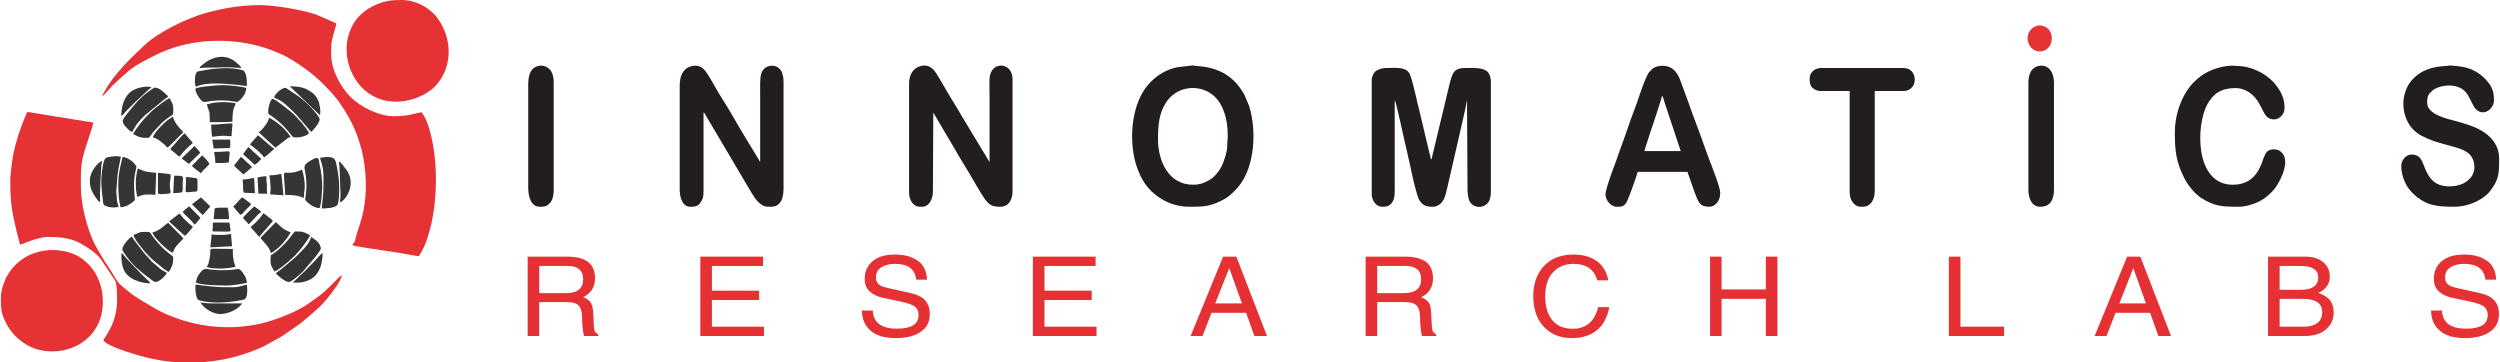 <?xml version="1.0" encoding="UTF-8"?>
<!DOCTYPE svg PUBLIC "-//W3C//DTD SVG 1.1//EN" "http://www.w3.org/Graphics/SVG/1.1/DTD/svg11.dtd">
<!-- Creator: CorelDRAW 2019 (64-Bit) -->
<svg xmlns="http://www.w3.org/2000/svg" xml:space="preserve" width="400px" height="58px" version="1.1" style="shape-rendering:geometricPrecision; text-rendering:geometricPrecision; image-rendering:optimizeQuality; fill-rule:evenodd; clip-rule:evenodd" viewBox="0 0 262.92 38.15" xmlns:xlink="http://www.w3.org/1999/xlink" xmlns:xodm="http://www.corel.com/coreldraw/odm/2003">
 <defs>
  <style type="text/css">
   <![CDATA[
    .fil0 {fill:#221E1F}
    .fil2 {fill:#373435}
    .fil1 {fill:#E63135}
    .fil3 {fill:#E53034;fill-rule:nonzero}
   ]]>
  </style>
 </defs>
 <g id="Layer_x0020_1">
  <g id="_2387181124512">
   <path class="fil0" d="M144.27 8.46l0 12c0,0.62 0.47,1.3 1.07,1.3 0.54,0 0.88,-0.05 1.17,-0.62 0.19,-0.38 0.18,-0.78 0.18,-1.35l0 -9.27c0.15,0.17 0.98,4.13 1.08,4.52 0.06,0.23 0.13,0.51 0.18,0.76 0.05,0.27 0.12,0.52 0.17,0.77 0.05,0.26 0.12,0.5 0.17,0.73 0.06,0.28 0.1,0.48 0.16,0.77 0.14,0.65 0.57,2.56 0.81,2.96 0.37,0.61 0.75,0.73 1.41,0.73 0.51,0 0.9,-0.29 1.14,-0.7 0.2,-0.35 0.34,-0.97 0.44,-1.43l1.04 -4.52c0.08,-0.33 1.01,-4.37 1.01,-4.59l0.05 9.27c-0.01,0.46 0.05,1 0.19,1.33 0.34,0.77 1.44,0.91 2.01,0.16 0.16,-0.21 0.26,-0.67 0.26,-1.04l0 -11.64c0,-0.42 -0.13,-0.83 -0.35,-1.04 -0.51,-0.52 -1.7,-0.4 -2.47,-0.4 -0.52,0 -0.92,0.18 -1.12,0.5 -0.17,0.28 -0.33,0.84 -0.42,1.23l-1.82 7.59c-0.04,0.17 -0.02,0.23 -0.14,0.31 0,-0.2 -0.09,-0.46 -0.14,-0.66l-1.09 -4.59c-0.12,-0.46 -0.21,-0.83 -0.31,-1.3 -0.12,-0.52 -0.51,-2.19 -0.73,-2.55 -0.44,-0.7 -1.54,-0.53 -2.56,-0.53 -0.35,0 -0.8,0.19 -1,0.35 -0.2,0.17 -0.39,0.58 -0.39,0.95l0 0z"/>
   <path class="fil0" d="M71.44 9.22l0 10.71c0,0.77 0.24,1.83 1.12,1.83 0.48,0 0.8,-0.02 1.11,-0.5 0.21,-0.32 0.28,-0.58 0.28,-1.11l0 -8.33c0.15,0.1 0.25,0.36 0.41,0.62l3.11 5.26c0.13,0.24 0.25,0.42 0.38,0.65l1.17 1.97c0.37,0.61 0.9,1.44 1.74,1.44 0.6,0 0.95,0 1.32,-0.55 0.18,-0.26 0.29,-0.85 0.29,-1.28l0 -11.33c0,-0.27 -0.03,-0.54 -0.1,-0.76 -0.08,-0.3 -0.12,-0.37 -0.3,-0.58 -0.5,-0.57 -1.88,-0.52 -2.02,0.85 -0.06,0.53 -0.04,1.14 -0.04,1.74 0,2.39 0,4.78 0,7.17 -0.17,-0.19 -0.13,-0.2 -0.25,-0.39 -0.69,-1.16 -1.79,-2.91 -2.43,-4.06 -0.09,-0.17 -0.16,-0.24 -0.25,-0.42 -0.42,-0.78 -1.32,-2.11 -1.72,-2.85 -0.18,-0.33 -0.91,-1.6 -1.12,-1.83 -0.25,-0.29 -0.47,-0.54 -1.09,-0.56 -0.33,0 -0.75,0.16 -0.95,0.33 -0.53,0.48 -0.66,1.01 -0.66,1.98l0 0z"/>
   <path class="fil0" d="M95.58 8.78l0 11.51c0,0.71 0.42,1.47 1.12,1.47l0.27 0c0.73,0 1.12,-0.84 1.12,-1.61l0.04 -8.28c0.03,0.04 0.03,0.04 0.06,0.08l2.24 3.8c0.41,0.75 1.11,1.83 1.56,2.61 0.31,0.54 1.21,2.11 1.59,2.62 0.52,0.7 0.89,0.78 1.68,0.78 0.16,0 0.4,-0.08 0.52,-0.14 0.45,-0.23 0.69,-0.88 0.69,-1.42l0 -11.87c0,-1.85 -2.33,-1.95 -2.42,-0.05 -0.03,0.56 0,1.19 0,1.75 0,2.34 0,4.69 0,7.03l-1.43 -2.37c-0.09,-0.14 -0.16,-0.24 -0.24,-0.39l-1.21 -2.01c-0.48,-0.87 -1.26,-2.05 -1.68,-2.81l-0.71 -1.21c-0.32,-0.49 -0.87,-1.86 -2.3,-1.2 -0.62,0.29 -0.9,1.01 -0.9,1.71l0 0z"/>
   <path class="fil0" d="M125.46 19.44c-2.62,0 -3.68,-2.57 -3.68,-4.75 0,-1.49 0.1,-2.81 0.88,-3.96 1.03,-1.52 3.03,-1.88 4.52,-0.99 0.98,0.59 1.43,1.53 1.72,2.58 0.17,0.64 0.27,1.79 0.19,2.46 -0.06,0.54 0.05,0.55 -0.17,1.49 -0.08,0.29 -0.17,0.53 -0.27,0.81 -0.23,0.66 -0.82,1.51 -1.45,1.86 -0.48,0.28 -0.98,0.5 -1.74,0.5l0 0zm-6.41 -5.15l0 0c0,1.68 0.34,3.35 1.15,4.71 0.97,1.64 2.85,2.76 4.85,2.76 1.45,0 2.13,-0.01 3.42,-0.65 0.76,-0.38 1.3,-0.89 1.81,-1.51 1.67,-2.05 1.9,-5.79 1.1,-8.41l-0.5 -1.2c-0.24,-0.46 -0.73,-1.13 -1.11,-1.49 -1.12,-1.08 -2.48,-1.48 -4,-1.56 -0.2,-0.01 -0.19,-0.05 -0.4,-0.05l-1.53 0.18c-1.68,0.33 -3.09,1.48 -3.86,2.99 -0.61,1.18 -0.93,2.76 -0.93,4.23l0 0z"/>
   <path class="fil0" d="M252.84 10.88c0,1.5 0.71,2.78 1.92,3.41 1.11,0.56 1.5,0.62 2.56,0.93 1.45,0.43 3,0.6 3,2.42 0,0.28 -0.13,0.65 -0.24,0.84 -0.15,0.25 -0.31,0.4 -0.54,0.58 -0.81,0.66 -2.47,0.75 -3.32,0.18 -0.54,-0.36 -0.85,-0.92 -1.11,-1.54 -0.3,-0.71 -0.42,-1.44 -1.42,-1.44 -0.55,0 -1.07,0.57 -1.07,1.2 0,1.05 0.48,2.21 1.23,2.9 0.42,0.39 0.4,0.38 0.92,0.72 0.97,0.63 2.22,0.68 3.4,0.68 1.42,0 2.78,-0.61 3.55,-1.37 0.12,-0.12 0.15,-0.16 0.25,-0.29 0.92,-1.16 0.95,-1.88 0.95,-3.2l0 -0.13 0 -0.07c0,-1.94 -1.58,-3.01 -3.18,-3.54 -0.42,-0.14 -0.82,-0.27 -1.27,-0.39 -0.98,-0.25 -3.12,-0.72 -3.12,-1.93 0,-0.37 0,-0.72 0.25,-1 0.13,-0.14 0.33,-0.36 0.49,-0.45 0.81,-0.46 2.02,-0.54 2.82,-0.1 1.21,0.68 1.06,2.53 2.31,2.53 0.66,0 1.16,-0.71 1.16,-1.21 0,-0.76 -0.11,-1.29 -0.57,-1.89 -0.62,-0.82 -1.55,-1.45 -2.56,-1.65 -0.51,-0.1 -0.91,-0.13 -1.4,-0.17 -0.21,-0.02 -0.3,0.03 -0.49,0.04 -1.52,0.08 -2.7,0.43 -3.68,1.56 -0.5,0.57 -0.84,1.54 -0.84,2.38l0 0z"/>
   <path class="fil0" d="M174.82 10.08c0.12,0.09 0.16,0.37 0.26,0.67l1.71 5.15 -3.81 0c0.01,-0.18 0.15,-0.53 0.21,-0.73l0.46 -1.43c0.08,-0.25 0.17,-0.45 0.25,-0.73 0.14,-0.49 0.91,-2.68 0.92,-2.93l0 0zm-4.8 11.68l0 0c0.55,0 0.82,0.01 1.12,-0.58 0.19,-0.36 1.03,-2.68 1.12,-3.09l5.24 0 0.73 2.09c0.43,1.09 0.52,1.58 1.56,1.58 0.61,0 1.16,-0.6 1.16,-1.43 0,-0.59 -0.7,-2.31 -0.93,-2.96 -0.06,-0.16 -0.13,-0.31 -0.18,-0.45l-0.53 -1.44c-0.52,-1.54 -1.21,-3.23 -1.73,-4.76l-0.7 -1.9c-0.22,-0.66 -0.49,-1.25 -0.99,-1.61 -0.5,-0.36 -1.45,-0.4 -2,-0.03 -0.11,0.08 -0.22,0.21 -0.32,0.31 -0.17,0.17 -0.17,0.17 -0.28,0.39 -0.61,1.24 -0.92,2.54 -1.42,3.78 -0.42,1.05 -0.92,2.67 -1.37,3.82l-0.34 0.96c-0.11,0.34 -0.21,0.63 -0.34,0.96 -0.23,0.6 -0.88,2.38 -0.94,2.95 -0.08,0.64 0.54,1.41 1.14,1.41l0 0z"/>
   <path class="fil0" d="M228.79 13.97c0,1.85 0.14,3.07 0.94,4.66 0.23,0.47 0.46,0.83 0.79,1.22 0.45,0.54 0.35,0.39 0.81,0.81 0.09,0.07 0.12,0.11 0.23,0.17 1.39,0.87 2.16,0.93 3.9,0.93 0.79,0 1.4,-0.22 1.97,-0.45 0.74,-0.3 1.53,-0.97 1.99,-1.63 0.58,-0.83 1.66,-3 0.41,-3.8 -0.41,-0.26 -1.1,-0.22 -1.38,0.14 -0.32,0.43 -0.38,0.87 -0.6,1.37 -0.54,1.3 -1.47,2.05 -2.97,2.05 -4,0 -3.89,-6.26 -2.66,-8.48 0.61,-1.1 1.46,-1.69 2.93,-1.69 1.14,0 2.03,0.71 2.54,1.67 0.08,0.16 0.14,0.25 0.22,0.4 0.35,0.66 0.47,1.13 1.21,1.22 0.67,0.08 1.22,-0.56 1.22,-1.19 0,-0.95 -0.32,-1.61 -0.8,-2.28 -0.81,-1.12 -2.2,-1.91 -3.63,-2.11 -0.22,-0.03 -0.42,-0.02 -0.67,-0.05 -1.21,-0.13 -2.84,0.4 -3.77,1.12 -0.59,0.47 -0.97,0.84 -1.39,1.48 -0.82,1.23 -1.29,2.86 -1.29,4.44z"/>
   <path class="fil0" d="M190.36 8.24c0,0.41 0.01,0.73 0.32,1.02 0.18,0.17 0.5,0.32 0.84,0.32l3.05 0 0 10.71c0,0.76 0.5,1.47 1.16,1.47l0.23 0c0.85,0 1.25,-0.8 1.25,-1.65l0 -10.53 3 0c1.64,0 1.58,-2.42 0.05,-2.42l-8.74 0c-0.6,0 -1.16,0.46 -1.16,1.08l0 0z"/>
   <path class="fil0" d="M213.38 8.73l0 11.24c0,0.83 0.3,1.79 1.25,1.79 1.08,0 1.44,-0.78 1.44,-1.83l0 -11.2c0,-1.56 -1,-2.13 -1.95,-1.67 -0.57,0.28 -0.74,0.99 -0.74,1.67z"/>
   <path class="fil0" d="M55.5 8.87l0 10.92c0,0.83 0.26,1.97 1.2,1.97 0.57,0 0.84,-0.05 1.18,-0.52 0.2,-0.26 0.3,-0.74 0.3,-1.18l0 -11.37c0,-0.53 -0.09,-0.97 -0.33,-1.28 -0.21,-0.28 -0.62,-0.54 -1.08,-0.5 -0.98,0.1 -1.27,0.91 -1.27,1.96l0 0z"/>
   <path class="fil1" d="M213.29 4.03c0,0.35 0.17,0.75 0.35,0.95 0.74,0.84 2.2,0.43 2.2,-0.99 0,-0.36 -0.15,-0.69 -0.32,-0.89 -0.12,-0.14 -0.17,-0.16 -0.33,-0.25 -0.84,-0.51 -1.9,0.19 -1.9,1.18l0 0z"/>
   <g id="_2679584644864">
    <path class="fil1" d="M10.66 10.16c0.18,-0.11 0.83,-0.9 1.06,-1.13l0.85 -0.8c0.43,-0.36 1.03,-0.94 1.53,-1.25 0.59,-0.38 1.52,-0.86 2.14,-1.17 3.35,-1.69 7.51,-1.93 11.11,-0.91 0.82,0.23 1.41,0.48 2.15,0.8 0.88,0.37 1.84,1.06 2.62,1.6 0.22,0.16 0.44,0.32 0.65,0.51 0.12,0.09 0.21,0.17 0.32,0.26 0.45,0.4 0.81,0.72 1.21,1.17 0.1,0.11 0.2,0.2 0.31,0.31 0.21,0.2 0.37,0.43 0.56,0.65 0.6,0.68 1.45,2.09 1.84,2.91 0.08,0.15 0.1,0.25 0.18,0.4 0.23,0.46 0.64,1.72 0.77,2.23 0.51,2.03 0.6,4.44 0.2,6.43 -0.21,1.1 -0.55,1.88 -0.8,2.78 -0.04,0.17 -0.06,0.3 -0.12,0.46 -0.1,0.26 -0.19,0.16 -0.24,0.38 0.27,0.14 1.27,0.26 1.69,0.33l3.53 0.54c0.49,0.08 1.35,0.26 1.76,0.3 0.55,-0.81 0.83,-1.58 1.1,-2.53 0.8,-2.8 0.92,-6.57 0.34,-9.48 -0.18,-0.88 -0.45,-2.03 -0.92,-2.8 -0.08,-0.13 -0.13,-0.19 -0.2,-0.33 -0.77,0.07 -1.2,0.41 -3,0.41 -1.49,0 -3.48,-0.99 -4.49,-2.01 -1.07,-1.07 -2.05,-2.89 -2.05,-4.49 0,-1.5 0.03,-1.26 0.39,-2.65 0.05,-0.21 0.14,-0.39 0.15,-0.62l-2.15 -0.94c-1.48,-0.5 -4.36,-0.98 -5.92,-0.98 -2.13,0 -4.04,0.38 -5.7,0.84 -1.97,0.55 -4.88,1.95 -6.42,3.38 -0.59,0.54 -1.1,1.05 -1.66,1.61 -0.77,0.77 -1.64,1.8 -2.22,2.71 -0.15,0.24 -0.51,0.82 -0.57,1.08l0 0z"/>
    <path class="fil1" d="M0.99 19.08c0,2.13 0.17,3.24 0.67,5.28l0.36 1.39c0.22,-0.05 0.44,-0.15 0.65,-0.24 0.5,-0.22 1.64,-0.57 2.21,-0.57 1.21,0 2.25,0.05 3.38,0.61 0.65,0.33 1.75,1.05 2.2,1.65 0.12,0.15 0.2,0.29 0.31,0.46l1.24 1.84c0.22,0.41 0.22,1.49 0.22,2.03 0,2.58 -1.34,3.93 -1.44,4.29 0.44,0.65 3.18,1.43 3.78,1.6 1.49,0.43 3.02,0.68 4.56,0.73l1.37 0c1.3,-0.04 2.59,-0.22 3.87,-0.53 1.13,-0.28 2.9,-0.9 3.91,-1.51l0.98 -0.54c0.21,-0.1 0.31,-0.19 0.5,-0.31l1.59 -1.09c0.09,-0.07 0.14,-0.12 0.23,-0.18l1.24 -1.04c0.47,-0.42 0.96,-0.85 1.35,-1.34 0.07,-0.09 0.12,-0.13 0.19,-0.21 0.41,-0.51 1.47,-1.85 1.52,-2.43 -0.19,0.05 -0.9,0.83 -1.09,1.02 -1.01,1.01 -1.34,1.18 -2.37,1.93 -1.14,0.82 -3.09,1.59 -4.47,1.98 -2.95,0.82 -6.21,0.68 -9.12,-0.29 -0.25,-0.08 -0.46,-0.16 -0.69,-0.25 -0.65,-0.25 -1.3,-0.53 -1.92,-0.9 -0.86,-0.53 -2.12,-1.18 -2.86,-1.84 -0.2,-0.18 -0.35,-0.26 -0.54,-0.45 -0.1,-0.1 -0.13,-0.13 -0.24,-0.21 -0.33,-0.27 -0.71,-1.02 -0.97,-1.4 -0.39,-0.58 -1.49,-2.34 -1.77,-2.93 -0.6,-1.25 -1.1,-2.99 -1.29,-4.36 -0.15,-1.07 -0.13,-1.75 -0.13,-2.82 0,-1.87 0.5,-2.79 0.91,-4.19 0.11,-0.39 0.36,-0.99 0.39,-1.36 -0.26,-0.06 -0.58,-0.09 -0.85,-0.14 -0.31,-0.05 -0.57,-0.09 -0.88,-0.14l-5.21 -0.84c-0.21,0.4 -0.79,1.95 -0.94,2.42 -0.1,0.31 -0.15,0.6 -0.26,0.91 -0.3,0.93 -0.59,2.93 -0.59,3.97l0 0z"/>
    <path class="fil1" d="M41.57 10.7c1.65,0 3.52,-0.74 4.51,-2.06 1.59,-2.13 1.29,-5.05 -0.36,-7.02 -0.19,-0.22 -0.43,-0.41 -0.65,-0.6 -0.71,-0.56 -1.81,-1.02 -2.83,-1.02 -1.12,0 -1.68,0.06 -2.68,0.46 -1.17,0.47 -2.23,1.37 -2.72,2.56 -0.41,0.98 -0.52,1.76 -0.42,2.79 0.09,0.9 0.4,1.75 0.87,2.5 0.84,1.37 2.36,2.39 4.28,2.39z"/>
    <path class="fil1" d="M0 31.44c0,1.11 0.06,1.6 0.54,2.55 0.5,1 1.28,1.77 2.24,2.33 1.94,1.12 4.81,0.8 6.44,-0.82 0.11,-0.11 0.2,-0.2 0.31,-0.31 0.11,-0.12 0.19,-0.26 0.29,-0.39 0.09,-0.13 0.18,-0.28 0.26,-0.41 0.79,-1.37 0.85,-3.33 0.25,-4.82 -0.13,-0.34 -0.23,-0.55 -0.4,-0.85 -0.33,-0.52 -0.73,-0.97 -1.2,-1.35 -0.15,-0.12 -0.19,-0.16 -0.37,-0.26 -0.14,-0.09 -0.27,-0.18 -0.42,-0.25 -1.88,-0.91 -4.42,-0.68 -6.05,0.69 -0.29,0.25 -0.7,0.68 -0.92,1 -0.18,0.25 -0.37,0.53 -0.48,0.82 -0.29,0.7 -0.49,1.21 -0.49,2.07z"/>
    <path class="fil2" d="M17.47 28.71l-0.58 -0.32 -1.02 -0.86c-0.09,-0.11 -0.1,-0.14 -0.2,-0.25 -0.59,-0.59 -1,-1.17 -1.5,-1.82 -0.08,-0.11 -0.11,-0.15 -0.19,-0.26 -0.07,-0.1 -0.15,-0.18 -0.18,-0.3 -0.19,0.05 -0.27,0.2 -0.4,0.32 -0.2,0.21 -0.5,0.56 -0.59,0.85 -0.07,0.21 0.02,0.32 0.12,0.49 0.37,0.58 0.82,1.11 1.3,1.58 0.14,0.13 0.24,0.19 0.38,0.33 0.09,0.09 0.1,0.09 0.2,0.16 0.09,0.07 0.11,0.11 0.19,0.17l0.81 0.62c0.34,0.21 0.38,0.42 0.95,0.06 0.23,-0.15 0.64,-0.54 0.71,-0.78l0 0.01z"/>
    <path class="fil2" d="M10.57 19.08c0,0.73 0.1,1.49 0.18,2.15 0.04,0.28 0.03,0.41 0.61,0.55 0.25,0.06 0.79,0.09 1,-0.02 0.04,-0.07 0.03,0.02 0,-0.09 -0.11,-0.55 -0.11,0 -0.18,-1.16 -0.01,-0.19 -0.04,-0.16 -0.04,-0.31l0.14 -1.79c0.02,-0.2 0.06,-0.43 0.1,-0.66 0.08,-0.44 0.16,-0.86 0.25,-1.27 -0.26,0 -0.33,-0.05 -0.54,-0.05 -0.14,0.01 -0.34,0.04 -0.53,0.06 -0.5,0.05 -0.62,0.18 -0.72,0.49 -0.15,0.48 -0.27,1.47 -0.27,2.1l0 0z"/>
    <path class="fil2" d="M13.84 13.88c0.36,-0.76 0.76,-1.23 1.4,-1.82l1.8 -1.47c0.16,-0.12 0.39,-0.33 0.56,-0.38 -0.04,-0.16 -0.15,-0.22 -0.26,-0.32 -0.26,-0.26 -0.72,-0.67 -1.13,-0.67 -0.16,0 -1.1,0.73 -1.31,0.93 -0.2,0.2 -0.36,0.37 -0.56,0.56 -0.3,0.31 -1.44,1.68 -1.51,1.94 -0.09,0.35 0.42,0.82 0.64,1.02 0.11,0.1 0.19,0.2 0.37,0.21l0 0z"/>
    <path class="fil2" d="M20.47 30.32c0,0.28 0.03,0.57 0.1,0.8 0.09,0.34 0.12,0.44 0.38,0.51 1.21,0.31 2.66,0.24 3.88,0.04 0.16,-0.02 0.72,-0.12 0.81,-0.16 0.28,-0.15 0.29,-0.77 0.29,-1.06 0,-0.25 -0.04,-0.26 -0.04,-0.49 -0.3,0.02 -0.69,0.27 -1.48,0.27 -1.6,0 -1.67,-0.02 -3.22,-0.19 -0.23,-0.03 -0.43,-0.08 -0.72,-0.08l0 0.36 0 0z"/>
    <path class="fil2" d="M20.52 9.14c1.07,-0.58 3.36,-0.3 4.57,-0.19 0.27,0.03 0.55,0.1 0.8,0.1 0,-0.43 0.03,-1.53 -0.48,-1.67 -1.25,-0.36 -2.94,-0.19 -4.15,0.04 -0.12,0.03 -0.49,0.08 -0.56,0.11 -0.34,0.16 -0.34,1.29 -0.18,1.61l0 0z"/>
    <path class="fil2" d="M33.59 16.61c0.02,0.24 0.36,0.82 0.36,1.97 0,1.16 0.02,1.64 -0.13,2.79 -0.02,0.22 -0.05,0.33 -0.05,0.57 0.42,0 1.38,-0.05 1.62,-0.35 0.2,-0.23 0.22,-1.35 0.22,-1.8 0,-0.73 -0.09,-1.39 -0.21,-2.03 -0.17,-0.95 -0.19,-1.24 -1.09,-1.24 -0.32,0 -0.46,0.07 -0.72,0.09l0 0z"/>
    <path class="fil2" d="M28.76 10.26l0.62 0.31c0.54,0.31 1.3,1.09 1.74,1.53 0.11,0.11 0.12,0.16 0.22,0.27 0.08,0.09 0.15,0.13 0.22,0.23l1.09 1.28c0.23,-0.15 0.9,-0.97 0.9,-1.34 0,-0.21 -0.54,-0.82 -0.71,-1 -0.11,-0.12 -0.14,-0.19 -0.27,-0.31 -0.38,-0.39 -0.79,-0.74 -1.22,-1.07l-1.36 -0.91c-0.22,-0.06 -0.66,0.26 -0.81,0.4 -0.16,0.17 -0.37,0.38 -0.42,0.61z"/>
    <path class="fil2" d="M28.93 28.75c0.2,0.29 1.03,0.92 1.35,0.93 0.31,0.01 1.24,-0.85 1.52,-1.11 0,-0.01 0.01,-0.02 0.02,-0.03l1.41 -1.67c0.5,-0.7 0.53,-0.66 0.32,-1.12 -0.14,-0.31 -0.61,-0.65 -0.9,-0.81 -0.18,0.79 -1.08,1.55 -1.64,2.12l-1.26 1.07c-0.12,0.09 -0.16,0.14 -0.27,0.22l-0.55 0.4 0 0z"/>
    <path class="fil2" d="M32.16 19.52c0,0.33 -0.03,0.48 -0.05,0.76 -0.01,0.25 -0.07,0.5 -0.09,0.72 0.05,0.19 0.87,0.9 1.48,0.9 0.2,0 0.32,-1.87 0.32,-2.24 0,-0.77 -0.11,-1.65 -0.28,-2.36 -0.14,-0.61 0.02,-0.98 -1.01,-0.36 -1.02,0.62 -0.37,0.67 -0.37,2.58l0 0z"/>
    <path class="fil2" d="M12.36 19.52c0,0.84 0.06,1.58 0.23,2.29 0.6,0 1.22,-0.45 1.52,-0.76 -0.1,-1.23 -0.19,-1.95 0.1,-3.22 0.1,-0.43 0.1,-0.26 -0.25,-0.71 -0.1,-0.12 -0.19,-0.17 -0.32,-0.26 -0.19,-0.14 -0.54,-0.33 -0.83,-0.34 -0.27,1.14 -0.45,1.73 -0.45,3l0 0z"/>
    <path class="fil2" d="M28.4 26.87c0,0.78 -0.15,0.88 0.4,1.7 0.42,-0.1 1.76,-1.3 2.12,-1.64 0.17,-0.17 0.27,-0.32 0.44,-0.5 0.33,-0.33 1.01,-1.31 1.2,-1.66 -0.73,-0.39 -0.77,-0.41 -1.57,-0.41 -0.12,0 -0.42,0.47 -0.58,0.67 -0.31,0.4 -0.58,0.65 -0.93,1 -0.22,0.23 -0.81,0.7 -1.08,0.84l0 0z"/>
    <path class="fil2" d="M13.93 14.11c0.72,0.38 0.81,0.4 1.57,0.4 0.15,0 0.34,-0.38 0.44,-0.5 0.06,-0.08 0.11,-0.11 0.17,-0.19l0.47 -0.51c0.35,-0.4 0.8,-0.78 1.26,-1.08 0.36,-0.23 0.3,-0.15 0.3,-0.86 0,-0.51 -0.3,-0.8 -0.36,-1.03 -0.19,0.02 -0.68,0.38 -0.87,0.52 -0.48,0.37 -0.89,0.69 -1.31,1.11 -0.33,0.33 -0.6,0.62 -0.9,0.99 -0.16,0.2 -0.71,0.93 -0.77,1.15z"/>
    <path class="fil2" d="M28.13 11.78c0,0.24 0.07,0.25 0.34,0.42 0.15,0.1 0.26,0.18 0.39,0.28 0.13,0.12 0.23,0.19 0.37,0.3 0.35,0.28 1.02,1.01 1.3,1.39 0.24,0.33 0.26,0.29 0.69,0.29 0.43,0 1.04,-0.21 1.21,-0.44 -0.06,-0.23 -0.59,-0.88 -0.76,-1.09 -0.21,-0.26 -0.9,-0.98 -1.15,-1.17 -0.35,-0.27 -1.52,-1.27 -1.94,-1.37 -0.26,0.17 -0.45,0.92 -0.45,1.39z"/>
    <path class="fil2" d="M20.52 29.74c0.56,0.27 2.43,0.31 3.22,0.31 0.41,0 0.73,-0.05 1.11,-0.1 0.15,-0.02 0.34,-0.05 0.5,-0.08 0.18,-0.03 0.36,-0.09 0.54,-0.09 0,-0.47 -0.33,-1.01 -0.64,-1.33 -0.23,-0.24 -0.43,-0.1 -0.76,-0.07 -0.9,0.09 -1.91,0.1 -2.81,-0.08 -0.37,-0.08 -0.7,0.36 -0.88,0.65 -0.19,0.32 -0.19,0.39 -0.28,0.79z"/>
    <path class="fil2" d="M13.97 24.72c0.01,0.3 0.53,0.96 0.71,1.18l0.41 0.52c0.15,0.19 0.31,0.32 0.48,0.51 0.13,0.16 0.32,0.31 0.48,0.47l1.03 0.84c0.19,0.12 0.41,0.33 0.61,0.37 0.31,-0.57 0.45,-0.75 0.45,-1.52 0,-0.16 -0.4,-0.34 -0.71,-0.64 -0.13,-0.12 -0.22,-0.17 -0.35,-0.31 -0.48,-0.48 -0.87,-0.89 -1.23,-1.46 -0.22,-0.34 -0.21,-0.27 -0.89,-0.27 -0.49,0 -0.65,0.23 -0.99,0.31l0 0z"/>
    <path class="fil2" d="M20.47 9.36c0,0.38 0.47,1.13 0.77,1.33 0.14,0.1 0.59,-0.01 0.9,-0.06 0.81,-0.11 1.71,-0.08 2.5,0.07 0.23,0.04 0.22,0.06 0.38,-0.06 0.24,-0.17 0.35,-0.31 0.52,-0.56 0.21,-0.3 0.21,-0.41 0.3,-0.81 -0.38,-0.18 -1.92,-0.31 -2.55,-0.31 -0.46,0 -2.82,0.18 -2.82,0.4l0 0z"/>
    <path class="fil2" d="M21.68 10.97c0.2,0.85 0.31,0.44 0.31,1.88l1.35 0c0.4,0 0.63,-0.04 1.03,-0.04 0,-1.53 0.25,-1.54 0.35,-1.93 -0.68,-0.16 -1.55,-0.17 -2.26,-0.07 -0.29,0.04 -0.54,0.14 -0.78,0.16l0 0z"/>
    <path class="fil2" d="M27.14 13.93l1.75 1.61 1.34 -1.03c0.1,-0.04 0.18,-0.05 0.27,-0.09 -0.29,-0.44 -0.61,-0.8 -1,-1.15 -0.2,-0.2 -1.01,-0.8 -1.28,-0.87 -0.04,0.46 -0.77,1.32 -1.08,1.53l0 0z"/>
    <path class="fil2" d="M15.99 14.46c0.47,0.11 0.74,0.36 1.02,0.59 0.09,0.07 0.11,0.08 0.2,0.16 0.13,0.12 0.21,0.24 0.35,0.33l1.62 -1.6c-0.07,-0.22 -0.7,-0.69 -0.99,-1.4 -0.05,-0.1 -0.05,-0.18 -0.09,-0.27l-0.64 0.44c-0.45,0.37 -1.35,1.29 -1.47,1.75l0 0z"/>
    <path class="fil2" d="M29.92 20.51c1.54,0 1.71,0.29 1.97,0.31 0,-0.74 0.2,-0.97 0.01,-2.12 -0.05,-0.34 -0.12,-0.54 -0.19,-0.83 -0.24,0.02 -0.6,0.32 -1.43,0.31 -0.21,0 -0.44,-0.05 -0.48,0.09 -0.04,0.14 0.12,1.86 0.12,2.24l0 0z"/>
    <path class="fil2" d="M21.68 28.12c0.92,0.22 2.09,0.17 3,-0.04 -0.02,-0.2 -0.12,-0.32 -0.19,-0.71 -0.09,-0.43 -0.08,-0.72 -0.08,-1.17 -2.69,0 -2.36,-0.17 -2.37,0.45 -0.01,0.26 -0.11,0.77 -0.18,1.03 -0.06,0.19 -0.14,0.26 -0.18,0.44l0 0z"/>
    <path class="fil2" d="M15.95 24.45c0.12,0.56 1.66,2.02 2.15,2.15 0.16,-0.69 0.93,-1.24 1.11,-1.52l-1.6 -1.63c-0.14,0.05 -0.52,0.41 -0.75,0.57 -0.23,0.16 -0.59,0.4 -0.91,0.43z"/>
    <path class="fil2" d="M27.32 25.03c0.27,0.4 1.03,1.03 1.08,1.61 0.19,-0.05 0.48,-0.31 0.64,-0.43 0.22,-0.19 0.35,-0.31 0.56,-0.52l0.48 -0.59c0.15,-0.2 0.31,-0.43 0.42,-0.65 -0.14,-0.07 -0.29,-0.11 -0.44,-0.19 -0.54,-0.25 -0.93,-0.75 -1.13,-0.88l-1.61 1.65 0 0z"/>
    <path class="fil2" d="M14.2 19.17c0,0.43 0.02,1.23 0.18,1.56 0.66,-0.35 1.24,-0.27 1.88,-0.22l0.09 -2.33c-0.16,0 -0.33,-0.03 -0.54,-0.05 -0.8,-0.05 -1.17,-0.34 -1.39,-0.4 -0.11,0.24 -0.22,1.05 -0.22,1.44l0 0z"/>
    <path class="fil2" d="M33.59 12.14c0,-0.15 0.02,-0.22 0.03,-0.34 0.02,-0.2 -0.08,-0.82 -0.14,-1.02 -0.1,-0.32 -0.39,-0.78 -0.62,-0.95 -0.8,-0.61 -1.32,-0.74 -2.45,-0.74l3.18 3.05z"/>
    <path class="fil2" d="M20.92 7.16c0.21,0 0.38,-0.04 0.67,-0.04 1.77,0.01 1.79,-0.12 3.72,0.04 -0.06,-0.2 -0.26,-0.31 -0.39,-0.45 -1.03,-1.04 -2.47,-0.91 -3.59,0.02 -0.16,0.13 -0.36,0.22 -0.41,0.43l0 0z"/>
    <path class="fil2" d="M9.36 18.99c0,0.56 0.11,0.96 0.36,1.38 0.1,0.17 0.2,0.34 0.32,0.49 0.14,0.2 0.24,0.37 0.4,0.41 0,-0.37 0,-0.75 0,-1.12l0.07 -1.62c0.05,-0.33 0,-0.97 0.15,-1.6 -0.4,0.1 -1.3,1.12 -1.3,2.06l0 0z"/>
    <path class="fil2" d="M23.07 33.05c0.89,0 1.93,-0.52 2.33,-1.12l-3.36 0c-0.34,0 -0.73,-0.08 -1.03,-0.09 0.28,0.53 1.24,1.21 2.06,1.21z"/>
    <path class="fil2" d="M12.68 26.91c0,1.5 0.48,2.26 1.81,2.71 0.3,0.1 0.87,0.2 1.23,0.2 -0.05,-0.18 -0.22,-0.28 -0.35,-0.41l-0.61 -0.6c0,0 -0.01,-0.01 -0.02,-0.02l-1.29 -1.35c-0.15,-0.15 -0.23,-0.23 -0.36,-0.4 -0.13,-0.15 -0.24,-0.3 -0.37,-0.44 -0.01,0.14 -0.04,0.16 -0.04,0.31l0 0z"/>
    <path class="fil2" d="M12.68 12.23c0.15,-0.11 0.25,-0.23 0.37,-0.39 0.12,-0.15 0.24,-0.25 0.38,-0.39 0.27,-0.27 0.51,-0.51 0.78,-0.78l1.42 -1.31c0.11,-0.07 0.15,-0.08 0.22,-0.18 -0.25,-0.14 -1.89,-0.1 -2.57,0.88 -0.4,0.57 -0.6,1.21 -0.6,2.17l0 0z"/>
    <path class="fil2" d="M30.73 29.74c0.63,0 0.88,0.02 1.38,-0.14 0.35,-0.12 0.72,-0.31 0.98,-0.59 0.28,-0.3 0.43,-0.62 0.57,-1 0.12,-0.38 0.2,-0.88 0.2,-1.37 -0.2,0.06 -0.49,0.47 -0.77,0.76l-1.14 1.18c-0.16,0.16 -0.27,0.22 -0.43,0.38l-0.79 0.78z"/>
    <path class="fil2" d="M35.7 21.32c0.64,-0.34 1.12,-1.3 1.12,-2.06 0,-1.03 -0.57,-1.51 -0.99,-2.07 -0.1,-0.13 -0.08,-0.13 -0.27,-0.17 0.12,0.25 0.13,2.59 0.18,3.18 0.03,0.39 -0.04,0.7 -0.04,1.12z"/>
    <path class="fil2" d="M16.53 20.29c0,0.24 0.7,0.11 1.12,0.09 0.4,-0.02 0.1,-0.32 0.13,-0.99 0.03,-0.62 0.22,-1.01 -0.04,-1.07l-1.21 -0.14 0 2.11z"/>
    <path class="fil2" d="M17.74 23.24c0.01,0.19 0.09,0.16 0.37,0.44 0.16,0.16 1.15,1.09 1.28,1.13 0.1,-0.07 0.77,-0.8 0.81,-0.94 -0.07,-0.09 -0.26,-0.23 -0.37,-0.31l-0.55 -0.52c-0.07,-0.07 -0.09,-0.11 -0.17,-0.19 -0.12,-0.14 -0.19,-0.27 -0.34,-0.37l-0.76 0.59c-0.1,0.07 -0.15,0.14 -0.27,0.17z"/>
    <path class="fil2" d="M23.34 24.72l-0.68 0c-0.25,0 -0.26,-0.05 -0.49,-0.05 0,0.45 -0.1,0.94 -0.13,1.35 0.8,0 1.48,-0.09 2.28,-0.09 0,-0.45 -0.09,-0.84 -0.09,-1.3 -0.31,0.02 -0.52,0.09 -0.89,0.09z"/>
    <path class="fil2" d="M22.13 13.12c0,0.22 0.04,1.13 0.11,1.23 0.07,0.11 0.19,0.01 0.52,-0.02 1.13,-0.09 0.66,0 1.52,0 0,-0.48 0.09,-0.87 0.09,-1.34 -0.78,0 -1.47,0.13 -2.24,0.13z"/>
    <path class="fil2" d="M17.83 15.67c0.1,0.15 0.3,0.28 0.45,0.4 0.16,0.13 0.32,0.29 0.49,0.41 0.14,-0.1 0.22,-0.23 0.34,-0.37 0.4,-0.5 1.05,-1.02 1.09,-1.06 -0.13,-0.21 -0.68,-0.77 -0.85,-1.03 -0.27,0.18 -0.7,0.74 -0.95,1.02l-0.57 0.63z"/>
    <path class="fil2" d="M26.25 15.27c0.17,0.05 0.43,0.29 0.57,0.41 0.09,0.07 0.11,0.07 0.2,0.16 0.15,0.15 0.61,0.56 0.66,0.73 0.14,-0.04 0.8,-0.64 0.96,-0.79 0.11,-0.09 0.08,0 0.12,-0.15 -0.22,-0.06 -1.4,-1.19 -1.71,-1.39l-0.73 0.83c-0.09,0.14 -0.05,-0.02 -0.07,0.2l0 0z"/>
    <path class="fil2" d="M28.26 18.45c0,0.27 0.08,0.44 0.09,0.72 0.02,0.8 0.09,0.3 -0.01,1.29l1.4 0.09 -0.17 -1.75c-0.1,-0.84 0.13,-0.35 -1.31,-0.35l0 0z"/>
    <path class="fil2" d="M26.29 23.91l0.9 1.03c0.18,-0.26 0.8,-0.92 1.07,-1.26 0.15,-0.19 0.23,-0.2 0.36,-0.44 -0.1,-0.15 -0.32,-0.29 -0.48,-0.42 -0.18,-0.14 -0.32,-0.26 -0.51,-0.38 -0.3,0.45 -0.57,0.75 -0.97,1.13 -0.15,0.14 -0.25,0.17 -0.37,0.34l0 0z"/>
    <path class="fil2" d="M19.48 19.17l-0.04 0.9c0.02,0.18 0.04,0.21 0.75,0.11 0.62,-0.07 0.5,0.21 0.5,-1.28 0,-0.18 -0.32,-0.17 -0.52,-0.2 -0.2,-0.02 -0.43,-0.07 -0.69,-0.07l0 0.54 0 0z"/>
    <path class="fil2" d="M22.39 23.06l1.62 0c0,-0.13 -0.05,-1.21 -0.18,-1.21 -1.44,0 -1.33,0.02 -1.35,0.27l-0.09 0.94z"/>
    <path class="fil2" d="M24.45 21.72c0.1,0.14 0.65,0.82 0.77,0.89 0.22,-0.05 0.41,-0.39 0.57,-0.54 0.17,-0.18 0.42,-0.38 0.55,-0.58 -0.07,-0.09 -0.33,-0.28 -0.44,-0.36 -0.13,-0.09 -0.38,-0.32 -0.5,-0.35 -0.36,0.24 -0.6,0.71 -0.95,0.94l0 0z"/>
    <path class="fil2" d="M25.44 18.9c0,0.23 0.05,0.34 0.05,0.62 -0.01,0.2 0,0.49 0.04,0.63 0.04,0.15 0,0.12 0.17,0.14l1.04 0.04c0,-0.3 -0.05,-0.46 -0.04,-0.81 0,-0.34 -0.05,-0.48 -0.05,-0.8 -0.25,0.06 -0.95,0.18 -1.21,0.18z"/>
    <path class="fil2" d="M22.44 15.99c0.06,0.27 0.13,0.83 0.13,1.16 0.39,0 1.15,0.05 1.44,-0.09 0,-0.28 0.02,-0.41 0.04,-0.63 0.06,-0.75 0.18,-0.44 -1.61,-0.44l0 0z"/>
    <path class="fil2" d="M20.11 21.49l1.11 1.13c0.2,-0.13 0.27,-0.27 0.43,-0.44l0.39 -0.46 -0.98 -0.95 -0.95 0.72 0 0z"/>
    <path class="fil2" d="M20.1 17.45c0.12,0.17 0.77,0.65 0.95,0.78 0.2,-0.3 0.69,-0.68 0.9,-0.99 -0.04,-0.15 -0.66,-0.82 -0.76,-0.9l-1.09 1.11 0 0z"/>
    <path class="fil2" d="M24.55 17.46l0.98 0.9 0.9 -0.76c-0.15,-0.22 -0.36,-0.37 -0.57,-0.55 -0.23,-0.2 -0.32,-0.38 -0.6,-0.53 -0.08,0.06 -0.12,0.14 -0.18,0.22l-0.36 0.45c-0.08,0.1 -0.14,0.15 -0.17,0.27l0 0z"/>
    <path class="fil2" d="M22.39 24.36c2.01,0 1.81,0.13 1.74,-0.39 -0.02,-0.15 -0.04,-0.39 -0.08,-0.55 -0.48,0 -0.96,0 -1.43,0 -0.39,-0.01 -0.32,0.03 -0.31,0.4 0,0.26 -0.14,0.54 0.08,0.54l0 0z"/>
    <path class="fil2" d="M18.14 20.33c0.1,0 0.83,-0.05 0.87,-0.07 0.19,-0.08 0.12,-0.58 0.12,-0.82 -0.01,-0.93 0.33,-0.95 -0.9,-0.95l-0.09 1.84 0 0z"/>
    <path class="fil2" d="M19.03 16.7c0.3,0.16 0.47,0.38 0.77,0.54l1.17 -1.15c-0.05,-0.17 -0.03,-0.09 -0.13,-0.21l-0.46 -0.52 -0.68 0.66c-0.19,0.19 -0.53,0.48 -0.67,0.68z"/>
    <path class="fil2" d="M25.49 16.21c0.03,0.04 0.52,0.51 0.6,0.56 0.23,0.18 0.4,0.42 0.61,0.56 0.22,-0.06 0.59,-0.45 0.71,-0.63 -0.29,-0.19 -0.42,-0.4 -0.69,-0.6 -0.31,-0.25 -0.49,-0.55 -0.7,-0.61l-0.53 0.72 0 0z"/>
    <path class="fil2" d="M22.39 15.63c0.6,0 1.08,-0.05 1.71,-0.05 0.08,-0.33 0.04,-0.49 0.04,-0.89l-1.88 0c0.01,0.29 0.11,0.65 0.13,0.94l0 0z"/>
    <path class="fil2" d="M25.49 22.93c0.15,0.23 0.44,0.46 0.58,0.67 0.12,-0.08 0.21,-0.19 0.32,-0.3l0.65 -0.7c0.25,-0.26 0.27,-0.12 0.33,-0.34 -0.08,-0.11 -0.58,-0.47 -0.72,-0.54l-0.73 0.71c-0.25,0.29 -0.33,0.29 -0.43,0.5l0 0z"/>
    <path class="fil2" d="M27.01 18.67l0.09 1.71 0.94 0c-0.01,-0.2 -0.04,-0.19 -0.05,-0.41 0,-0.16 0.01,-0.33 0.01,-0.49 -0.01,-0.23 -0.04,-0.25 -0.05,-0.45 -0.01,-0.15 0,-0.33 0,-0.49 -0.28,0 -0.71,0.08 -0.94,0.13z"/>
    <path class="fil2" d="M19.13 22.3c0.21,0.32 0.93,0.86 1.25,1.34 0.15,-0.09 0.2,-0.21 0.33,-0.34 0.09,-0.11 0.23,-0.27 0.3,-0.37l-1.2 -1.22c-0.1,0.07 -0.63,0.52 -0.68,0.59z"/>
   </g>
   <g>
    <path class="fil3" d="M62.87 35.36l-1.5 0c-0.14,-0.55 -0.2,-1.2 -0.2,-1.95 0,-0.6 -0.13,-1.02 -0.37,-1.26 -0.24,-0.24 -0.64,-0.36 -1.22,-0.36l-2.92 0 0 3.57 -1.22 0 0 -8.35 4.16 0c0.98,0 1.71,0.19 2.2,0.56 0.49,0.37 0.73,0.95 0.73,1.73 0,0.91 -0.42,1.57 -1.25,1.98 0.36,0.14 0.63,0.32 0.79,0.55 0.16,0.23 0.25,0.61 0.28,1.15l0.06 1.36c0.01,0.16 0.03,0.31 0.07,0.46 0.04,0.15 0.17,0.27 0.39,0.38l0 0.18 0 0zm-1.59 -5.97c0,-0.48 -0.14,-0.83 -0.42,-1.05 -0.27,-0.23 -0.66,-0.35 -1.18,-0.35l-3.02 0 0 2.86 2.8 0c1.21,0 1.82,-0.48 1.82,-1.46l0 0zm-2.43 -3.24l0 0 0 0zm0.16 9.21l0 0 0 0zm-4.67 -8.57l0 0 0 0z"/>
   </g>
   <g>
    <path id="_1" class="fil3" d="M73.61 35.36l0 -8.35 6.6 0 0 0.98 -5.38 0 0 2.6 4.97 0 0 0.98 -4.97 0 0 2.81 5.48 0 0 0.98 -6.7 0 0 0zm3.31 -9.21l0 0 0 0zm1.9 9.21l0 0 0 0zm-6.29 -8.57l0 0 0 0z"/>
   </g>
   <g>
    <path id="_2" class="fil3" d="M90.62 32.68l1.14 0 0 0c0.07,1.28 0.91,1.91 2.54,1.91 0.75,0 1.31,-0.11 1.7,-0.35 0.39,-0.23 0.58,-0.61 0.58,-1.11 0,-0.32 -0.11,-0.59 -0.32,-0.8 -0.21,-0.22 -0.74,-0.42 -1.59,-0.6l-1.86 -0.39c-0.59,-0.14 -1.05,-0.36 -1.39,-0.68 -0.34,-0.32 -0.51,-0.76 -0.51,-1.32 0,-0.77 0.28,-1.39 0.83,-1.85 0.55,-0.47 1.34,-0.7 2.37,-0.7 0.94,0 1.72,0.2 2.34,0.62 0.63,0.41 0.97,1.08 1.02,2.02l0 0 -1.14 0 0 0c-0.12,-1.11 -0.86,-1.66 -2.23,-1.66 -0.6,0 -1.09,0.13 -1.46,0.37 -0.37,0.24 -0.55,0.6 -0.55,1.07 0,0.27 0.09,0.5 0.26,0.68 0.18,0.18 0.51,0.32 1,0.42l2.37 0.53c0.68,0.14 1.19,0.39 1.53,0.75 0.34,0.36 0.51,0.85 0.51,1.48 0,0.81 -0.32,1.43 -0.97,1.86 -0.64,0.44 -1.52,0.65 -2.63,0.65 -1.16,0 -2.04,-0.26 -2.64,-0.79 -0.6,-0.52 -0.9,-1.23 -0.9,-2.11l0 0zm3.51 -6.53l0 0 0 0zm0 9.21l0 0 0 0z"/>
   </g>
   <g>
    <path id="_3" class="fil3" d="M108.61 35.36l0 -8.35 6.6 0 0 0.98 -5.38 0 0 2.6 4.97 0 0 0.98 -4.97 0 0 2.81 5.48 0 0 0.98 -6.7 0 0 0zm3.31 -9.21l0 0 0 0zm1.9 9.21l0 0 0 0zm-6.29 -8.57l0 0 0 0z"/>
   </g>
   <g>
    <path id="_4" class="fil3" d="M125.21 35.36l3.42 -8.35 1.39 0 3.23 8.35 -1.33 0 -0.87 -2.44 0 0 -3.64 0 0 0 -0.95 2.44 -1.25 0zm2.59 -3.43l0 0 2.81 0 0 0 -1.33 -3.71 -0.01 0 -1.47 3.71zm1.49 -5.78l0 0 0 0zm2.77 9.21l0 0 0 0zm-7.03 -8.57l0 0 0 0z"/>
   </g>
   <g>
    <path id="_5" class="fil3" d="M151.06 35.36l-1.5 0c-0.14,-0.55 -0.2,-1.2 -0.2,-1.95 0,-0.6 -0.13,-1.02 -0.37,-1.26 -0.24,-0.24 -0.64,-0.36 -1.22,-0.36l-2.92 0 0 3.57 -1.22 0 0 -8.35 4.16 0c0.98,0 1.71,0.19 2.2,0.56 0.49,0.37 0.73,0.95 0.73,1.73 0,0.91 -0.42,1.57 -1.25,1.98 0.36,0.14 0.63,0.32 0.79,0.55 0.16,0.23 0.25,0.61 0.27,1.15l0.07 1.36c0.01,0.16 0.03,0.31 0.07,0.46 0.04,0.15 0.17,0.27 0.39,0.38l0 0.18 0 0zm-1.59 -5.97c0,-0.48 -0.14,-0.83 -0.42,-1.05 -0.27,-0.23 -0.67,-0.35 -1.18,-0.35l-3.02 0 0 2.86 2.79 0c1.22,0 1.83,-0.48 1.83,-1.46l0 0zm-2.43 -3.24l0 0 0 0zm0.16 9.21l0 0 0 0zm-4.67 -8.57l0 0 0 0z"/>
   </g>
   <g>
    <path id="_6" class="fil3" d="M168.1 32.32l1.17 0c-0.2,1.09 -0.64,1.9 -1.32,2.45 -0.68,0.54 -1.55,0.81 -2.61,0.81 -1.22,0 -2.2,-0.39 -2.95,-1.18 -0.74,-0.79 -1.12,-1.86 -1.12,-3.22 0,-1.33 0.38,-2.4 1.14,-3.2 0.76,-0.8 1.79,-1.19 3.09,-1.19 0.98,0 1.8,0.22 2.44,0.68 0.64,0.45 1.05,1.12 1.23,2.03l0 0 -1.17 0 0 0c-0.31,-1.15 -1.15,-1.73 -2.5,-1.73 -0.89,0 -1.6,0.3 -2.15,0.89 -0.55,0.58 -0.82,1.43 -0.82,2.55 0,1.03 0.24,1.86 0.73,2.47 0.49,0.61 1.22,0.92 2.18,0.92 0.71,0 1.28,-0.2 1.72,-0.58 0.45,-0.39 0.76,-0.96 0.94,-1.7l0 0zm-2.59 -6.17l0 0 0 0zm-0.15 9.21l0 0 0 0z"/>
   </g>
   <polygon id="_7" class="fil3" points="179.88,27.01 181.09,27.01 181.09,30.46 185.75,30.46 185.75,27.01 186.97,27.01 186.97,35.36 185.75,35.36 185.75,31.45 181.09,31.45 181.09,35.36 179.88,35.36 "/>
   <g>
    <path id="_8" class="fil3" d="M205.01 27.01l1.22 0 0 7.37 4.59 0 0 0.98 -5.81 0 0 -8.35zm1.26 -0.86l0 0 0 0zm1.65 9.21l0 0 0 0zm-3.86 -8.57l0 0 0 0z"/>
   </g>
   <g>
    <path id="_9" class="fil3" d="M220.35 35.36l3.42 -8.35 1.39 0 3.23 8.35 -1.33 0 -0.87 -2.44 0 0 -3.64 0 0 0 -0.95 2.44 -1.25 0zm2.6 -3.43l0 0 2.8 0 0 0 -1.33 -3.71 0 0 -1.47 3.71 0 0zm1.48 -5.78l0 0 0 0zm2.77 9.21l0 0 0 0zm-7.03 -8.57l0 0 0 0z"/>
   </g>
   <path id="_10" class="fil3" d="M238.6 35.36l0 -8.35 3.96 0c0.77,0 1.38,0.19 1.84,0.58 0.47,0.39 0.7,0.9 0.7,1.53 0,0.75 -0.4,1.32 -1.2,1.71 0.6,0.21 1.02,0.49 1.26,0.82 0.23,0.33 0.35,0.74 0.35,1.22 0,0.71 -0.26,1.3 -0.79,1.78 -0.53,0.47 -1.28,0.71 -2.26,0.71l-3.86 0zm1.22 -0.98l2.59 0c0.57,0 1.03,-0.13 1.37,-0.38 0.34,-0.25 0.52,-0.64 0.52,-1.16 0,-0.93 -0.7,-1.39 -2.11,-1.39l-2.37 0 0 2.93zm0 -3.88l2.19 0c1.25,0 1.87,-0.43 1.87,-1.3 0,-0.81 -0.62,-1.21 -1.85,-1.21l-2.21 0 0 2.51z"/>
   <g>
    <path id="_11" class="fil3" d="M255.76 32.68l1.14 0 0 0c0.07,1.28 0.91,1.91 2.54,1.91 0.75,0 1.31,-0.11 1.7,-0.35 0.39,-0.23 0.58,-0.61 0.58,-1.11 0,-0.32 -0.11,-0.59 -0.32,-0.8 -0.21,-0.22 -0.74,-0.42 -1.59,-0.6l-1.86 -0.39c-0.59,-0.14 -1.05,-0.36 -1.39,-0.68 -0.34,-0.32 -0.51,-0.76 -0.51,-1.32 0,-0.77 0.27,-1.39 0.83,-1.85 0.55,-0.47 1.34,-0.7 2.37,-0.7 0.95,0 1.73,0.2 2.34,0.62 0.63,0.41 0.97,1.08 1.02,2.02l0 0 -1.14 0 0 0c-0.12,-1.11 -0.86,-1.66 -2.23,-1.66 -0.6,0 -1.09,0.13 -1.46,0.37 -0.37,0.24 -0.55,0.6 -0.55,1.07 0,0.27 0.09,0.5 0.26,0.68 0.18,0.18 0.51,0.32 1,0.42l2.37 0.53c0.68,0.14 1.19,0.39 1.53,0.75 0.34,0.36 0.51,0.85 0.51,1.48 0,0.81 -0.32,1.43 -0.97,1.86 -0.64,0.44 -1.52,0.65 -2.63,0.65 -1.16,0 -2.04,-0.26 -2.64,-0.79 -0.6,-0.52 -0.9,-1.23 -0.9,-2.11l0 0zm3.51 -6.53l0 0 0 0zm0 9.21l0 0 0 0z"/>
   </g>
  </g>
 </g>
</svg>